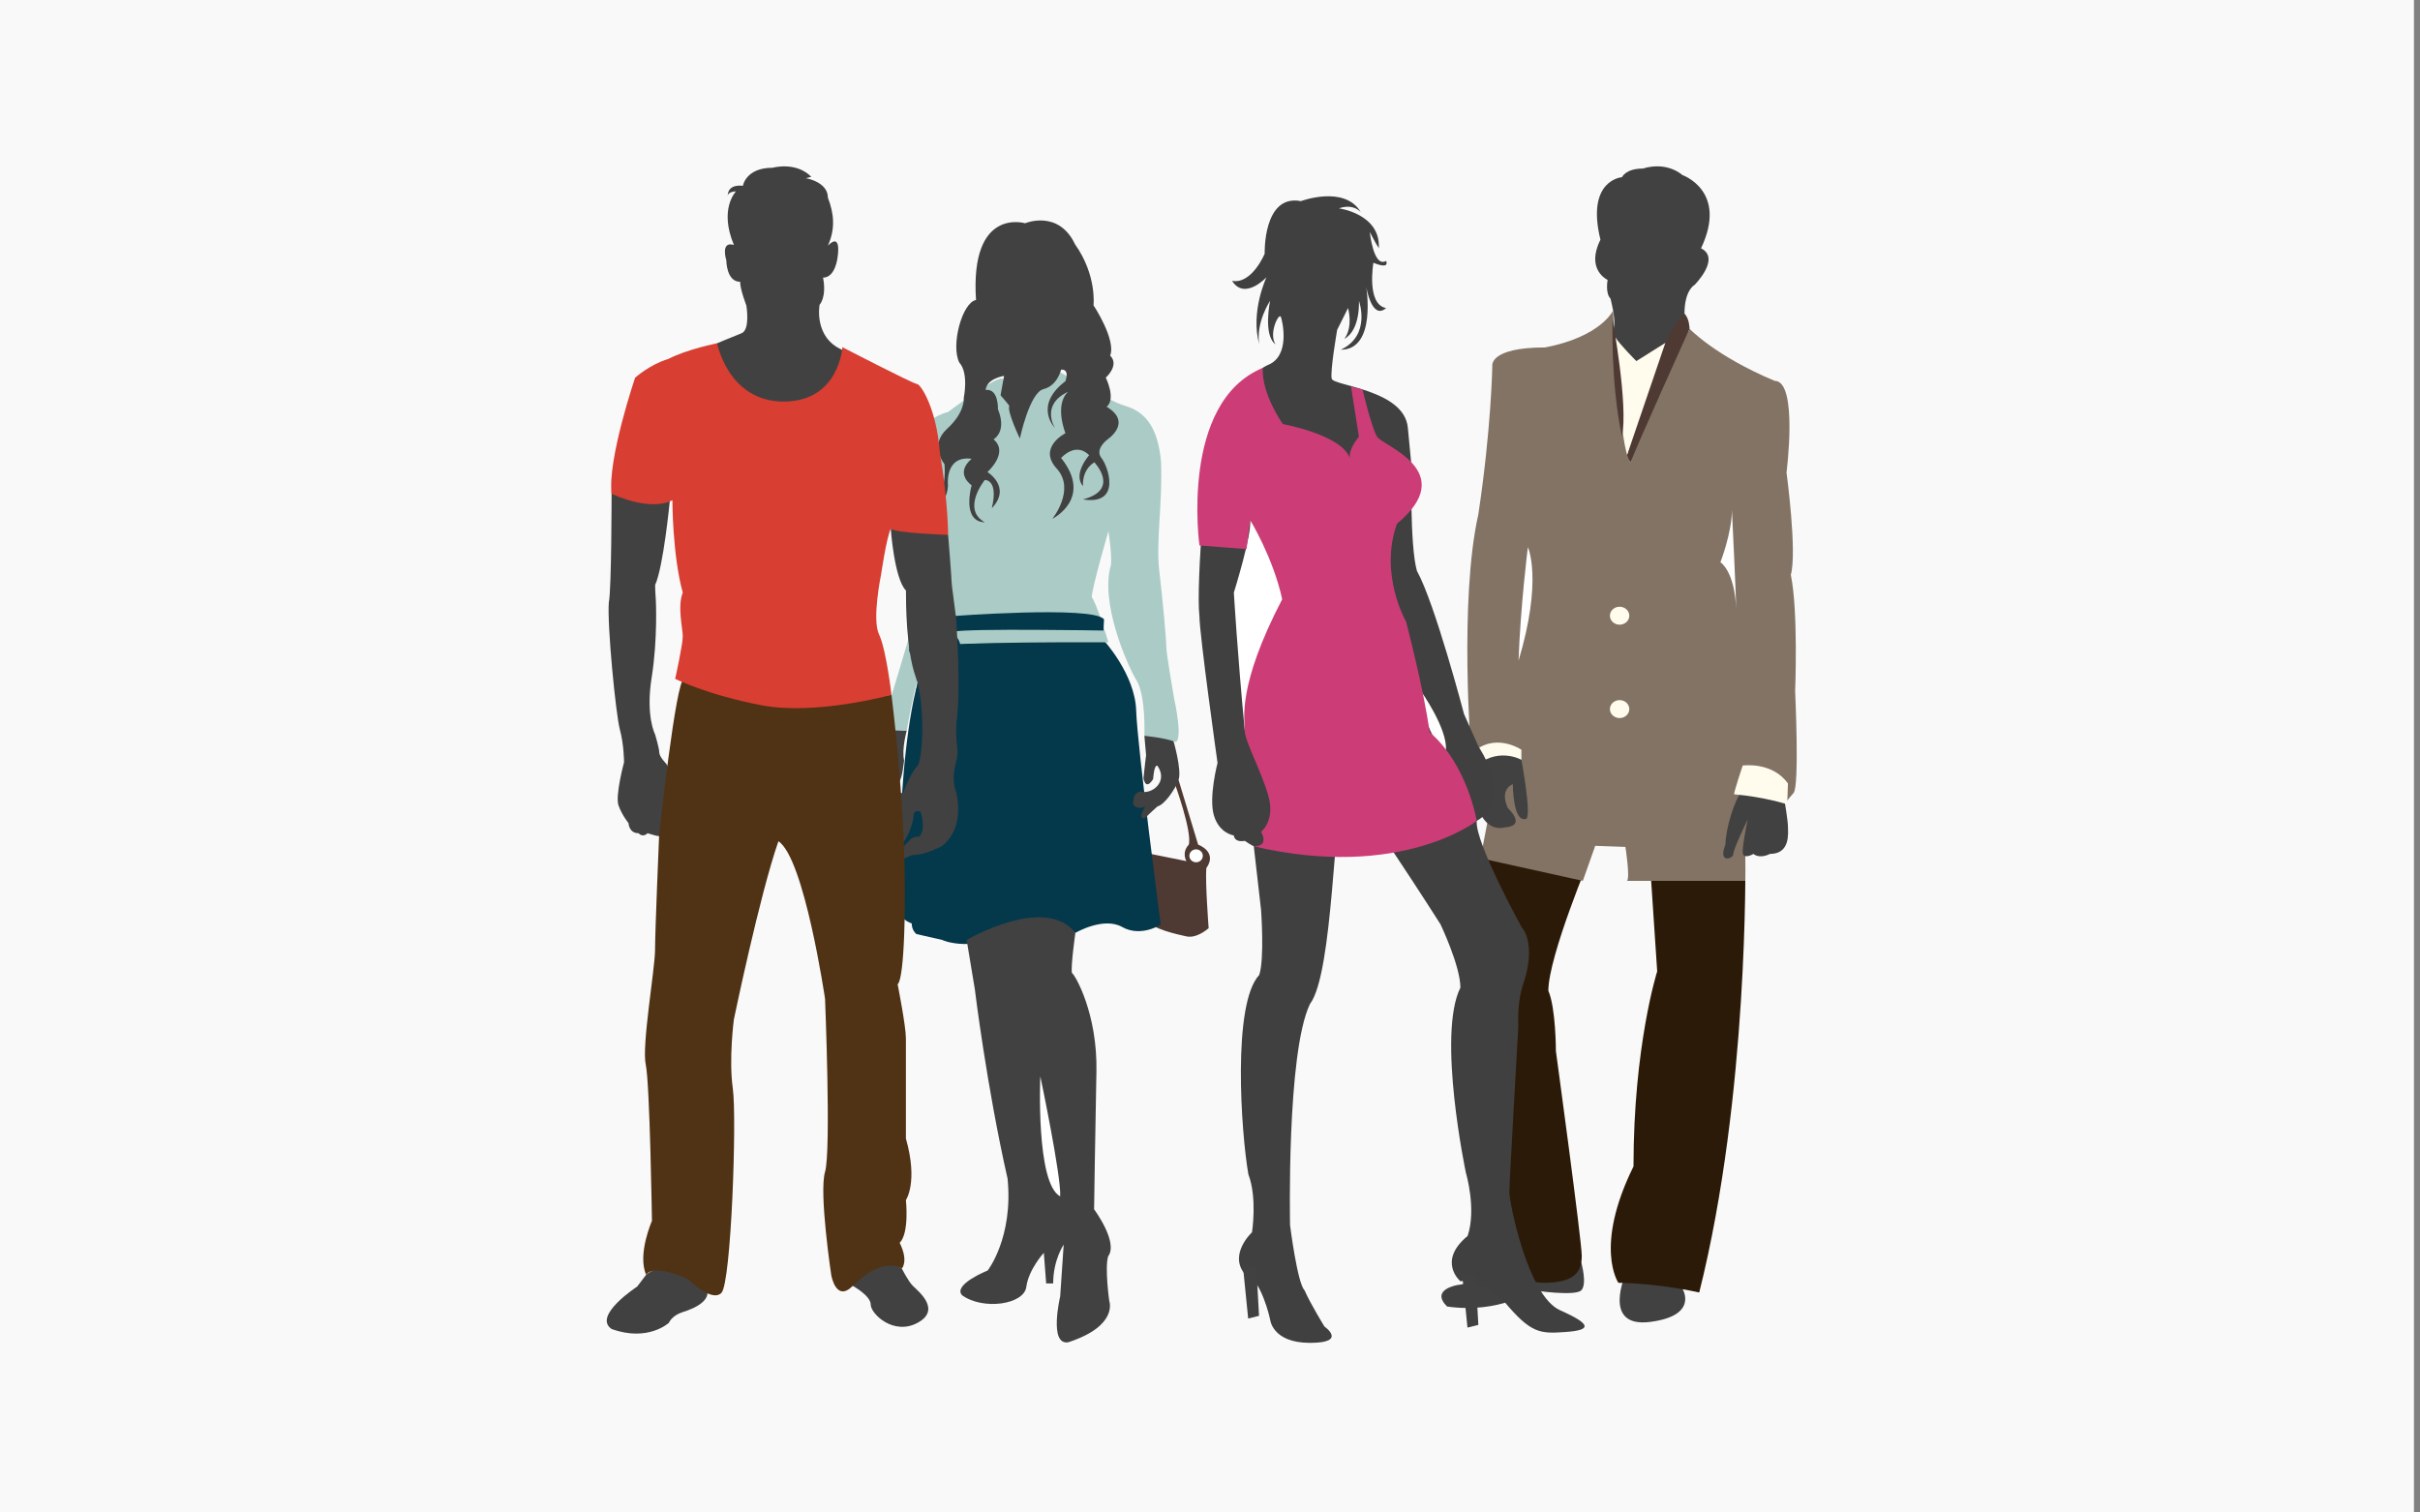 <?xml version="1.0" encoding="UTF-8" standalone="no"?>
<svg width="400px" height="250px" viewBox="0 0 400 250" version="1.1" xmlns="http://www.w3.org/2000/svg" xmlns:xlink="http://www.w3.org/1999/xlink" xmlns:sketch="http://www.bohemiancoding.com/sketch/ns">
    <rect x="0" y="0" width="400" height="250" fill="#808080" stroke="none"/>
    <title>Untitled 2</title>
    <description>Created with Sketch (http://www.bohemiancoding.com/sketch)</description>
    <defs></defs>
    <g id="Page-1" stroke="none" stroke-width="1" fill="none" fill-rule="evenodd" sketch:type="MSPage">
        <g id="Rectangle-1-+-Imported-Layers-+-Imported-Layers" sketch:type="MSLayerGroup" transform="translate(-1, 0)">
            <rect id="Rectangle-1" fill="#F9F9F9" sketch:type="MSShapeGroup" x="0" y="0" width="400" height="250"></rect>
            <g id="Imported-Layers-+-Imported-Layers" transform="translate(101.5, 27)" sketch:type="MSShapeGroup">
                <g id="Imported-Layers" transform="translate(96.991, 0)">
                    <path d="M80.64,186.098 C80.64,186.098 83.305,190.492 75.234,191.503 C67.162,192.515 71.259,183.433 71.259,183.433 C71.259,183.433 78.976,181.463 80.64,186.098" id="Fill-1" fill="#414141"></path>
                    <path d="M63.873,181.667 C63.873,181.667 64.901,185.255 63.873,186.282 C62.849,187.309 55.942,186.282 55.942,186.282 C55.942,186.282 50.421,190.201 41.692,188.955 C38.844,186.104 43.473,185.391 43.473,185.391 C43.473,185.391 50.152,184.768 50.421,179.514 C54.191,177.765 63.873,181.667 63.873,181.667" id="Fill-2" fill="#414141"></path>
                    <path d="M90.99,115.035 C90.99,115.035 91.566,154.044 83.372,186.639 C76.069,185.035 70.013,185.035 70.013,185.035 C70.013,185.035 65.917,179.157 72.509,165.798 C72.509,145.849 76.425,133.559 76.425,133.559 L75.179,114.858 L90.99,115.035" id="Fill-3" fill="#2C1A08"></path>
                    <path d="M65.558,114.139 C65.558,114.139 58.434,131.065 58.434,136.765 C59.682,139.616 59.682,146.741 59.682,146.741 C59.682,146.741 63.957,178.089 63.957,180.583 C63.957,183.076 62.889,185.035 57.724,185.035 C52.56,185.035 48.817,179.693 48.817,179.693 C48.817,179.693 48.639,173.992 47.392,168.649 C46.146,163.305 46.146,148.343 46.146,148.343 C46.146,148.343 42.046,137.122 46.146,127.324 C46.146,119.666 48.729,113.342 48.729,113.342 L65.558,114.139" id="Fill-4" fill="#2C1A08"></path>
                    <path d="M70.607,2.287 C70.607,2.287 71.199,0.861 74.048,0.861 C78.145,-0.385 80.581,1.93 80.581,1.93 C80.581,1.93 88.182,4.541 83.67,14.042 C86.995,15.705 82.6,20.098 82.6,20.098 C82.6,20.098 80.936,20.929 80.936,24.847 C80.936,28.766 73.933,33.872 72.509,33.872 C71.082,33.872 68.707,27.696 68.707,27.696 C68.707,27.696 70.129,28.054 68.707,22.353 C67.817,21.463 68.231,19.267 68.231,19.267 C68.231,19.267 64.551,17.605 67.045,12.618 C64.611,2.702 70.607,2.287 70.607,2.287 L70.607,2.287 Z" id="Fill-5" fill="#414141"></path>
                    <path d="M70.607,2.287 C70.607,2.287 71.199,0.861 74.048,0.861 C78.145,-0.385 80.581,1.93 80.581,1.93 C80.581,1.93 88.182,4.541 83.67,14.042 C86.995,15.705 82.6,20.098 82.6,20.098 C82.6,20.098 80.936,20.929 80.936,24.847 C80.936,28.766 73.933,33.872 72.509,33.872 C71.082,33.872 68.707,27.696 68.707,27.696 C68.707,27.696 70.129,28.054 68.707,22.353 C67.817,21.463 68.231,19.267 68.231,19.267 C68.231,19.267 64.551,17.605 67.045,12.618 C64.611,2.702 70.607,2.287 70.607,2.287 L70.607,2.287 Z" id="Stroke-6"></path>
                    <path d="M71.439,48.24 C71.439,48.24 75.832,29.953 80.936,24.847 C81.77,25.678 81.77,27.341 81.77,27.341 C81.77,27.341 78.294,37.998 72.033,49.427 C71.439,48.834 71.439,48.24 71.439,48.24" id="Fill-7" fill="#4E3A33"></path>
                    <path d="M72.982,32.684 L77.771,29.677 L71.439,48.24 C71.439,48.24 68.304,33.724 69.515,28.751 C70.191,29.894 72.982,32.684 72.982,32.684" id="Fill-8" fill="#FFFCED"></path>
                    <path d="M81.77,27.341 C81.77,27.341 86.044,31.852 95.84,35.95 C99.761,35.95 97.799,51.089 97.799,51.089 C97.799,51.089 99.581,64.27 98.513,68.012 C99.761,74.068 99.225,87.247 99.225,87.247 C99.225,87.247 99.965,103.072 98.958,104.079 C97.948,105.091 90.99,114.508 90.99,114.508 L90.99,118.596 L71.439,118.596 C71.972,118.064 71.172,112.986 71.172,112.986 L66.182,112.808 L64.134,118.596 L47.214,114.858 L49.736,101.824 L45.672,97.639 C45.672,97.639 43.653,72.286 46.859,58.037 C49.015,43.787 49.172,33.457 49.172,33.457 C49.172,33.457 48.639,30.429 57.901,30.429 C67.162,28.649 69.135,24.327 69.135,24.327 C69.135,24.327 70.072,47.469 72.033,49.427 C72.769,47.262 81.77,27.341 81.77,27.341 L81.77,27.341 Z" id="Fill-9" fill="#827365"></path>
                    <path d="M88.776,57.267 C88.776,57.267 89.487,71.872 89.487,73.77 C89.244,67.342 86.874,65.934 86.874,65.934 C86.874,65.934 88.776,61.065 88.776,57.267" id="Fill-11" fill="#FFFFFF"></path>
                    <path d="M55.051,63.44 C55.051,63.44 57.545,68.746 53.509,82.203 C53.834,73.055 55.051,63.44 55.051,63.44" id="Fill-12" fill="#FFFFFF"></path>
                    <path d="M69.046,25.841 C69.046,25.841 71.674,39.928 70.607,45.153 C68.707,36.366 69.046,25.841 69.046,25.841" id="Fill-13" fill="#4E3A33"></path>
                    <path d="M97.503,105.535 C97.503,105.535 98.038,108.68 98.038,109.633 C98.038,110.584 98.513,114.145 95.069,114.145 C93.228,115.035 92.338,114.145 92.338,114.145 C92.338,114.145 90.555,115.213 90.555,113.789 C90.555,112.364 91.388,108.445 91.388,108.445 C91.388,108.445 89.011,113.314 89.011,114.145 C89.011,114.976 86.4,115.806 87.708,112.599 C87.708,110.107 89.248,105.001 90.437,103.812 C91.627,102.625 97.503,105.535 97.503,105.535" id="Fill-14" fill="#414141"></path>
                    <path d="M53.982,98.589 C53.982,98.589 55.645,107.496 54.813,108.326 C52.56,109.157 52.56,102.625 52.56,102.625 C52.56,102.625 50.302,103.337 51.726,106.547 C54.931,109.75 51.252,109.75 51.252,109.75 C51.252,109.75 48.876,110.584 47.332,107.731 C45.789,104.883 45.492,100.549 46.975,99.064 C48.46,97.578 51.786,96.391 53.982,98.589" id="Fill-15" fill="#414141"></path>
                    <path d="M98.038,102.507 L97.918,105.952 C97.918,105.952 94.356,104.764 89.133,104.287 C89.133,103.812 90.555,99.538 90.555,99.538 C90.555,99.538 95.424,98.826 98.038,102.507" id="Fill-16" fill="#FFFCED"></path>
                    <path d="M45.672,97.639 C45.672,97.639 45.672,98.234 45.907,100.132 C49.828,96.213 53.982,98.589 53.982,98.589 L53.982,96.926 C53.982,96.926 49.471,93.839 45.672,97.639" id="Fill-17" fill="#FFFCED"></path>
                    <path d="M71.816,90.205 C71.816,91.024 71.098,91.691 70.212,91.691 C69.328,91.691 68.61,91.024 68.61,90.205 C68.61,89.387 69.328,88.72 70.212,88.72 C71.098,88.72 71.816,89.387 71.816,90.205" id="Fill-18" fill="#FFFCED"></path>
                    <path d="M71.816,74.771 C71.816,75.59 71.098,76.256 70.212,76.256 C69.328,76.256 68.61,75.59 68.61,74.771 C68.61,73.953 69.328,73.286 70.212,73.286 C71.098,73.286 71.816,73.953 71.816,74.771" id="Fill-18" fill="#FFFCED"></path>
                    <path d="M17.535,6.243 C17.535,6.243 24.724,3.548 27.421,8.042 C25.924,6.542 23.825,7.443 23.825,7.443 C23.825,7.443 30.717,8.34 30.417,14.031 C29.819,13.134 28.92,11.337 28.92,11.337 C28.92,11.337 29.517,17.327 31.617,16.128 C32.214,17.626 29.517,16.429 29.517,16.429 C29.517,16.429 28.319,23.319 31.617,23.919 C29.216,26.015 28.319,20.325 28.319,20.325 C28.319,20.325 30.118,30.808 24.128,30.808 C29.216,28.411 27.122,22.72 27.122,22.72 C27.122,22.72 27.421,27.513 24.724,29.012 C26.223,26.916 25.325,23.919 25.325,23.919 L23.529,27.513 C23.529,27.513 22.331,34.403 22.628,35.601 C22.927,36.799 34.609,37.398 35.21,43.689 L35.809,49.977 C35.809,49.977 35.51,63.157 36.707,67.355 C39.704,72.747 44.494,91.019 44.494,91.019 L46.892,96.411 C46.892,96.411 52.884,105.096 46.593,108.692 C46.293,112.286 54.083,126.366 54.083,126.366 C54.083,126.366 56.477,128.761 54.382,135.353 C53.183,138.648 53.481,142.543 53.481,142.543 C53.481,142.543 51.984,168.603 51.984,170.101 C51.984,171.597 54.981,187.176 60.371,189.571 C65.764,191.968 65.465,192.867 61.272,193.166 C57.078,193.465 55.58,193.465 51.086,188.073 C46.593,184.179 43.898,184.78 43.898,184.78 C43.898,184.78 40.002,181.484 45.096,177.29 C46.593,172.797 44.796,166.806 44.796,166.806 C44.796,166.806 40.002,144.04 43.898,136.251 C43.898,132.655 40.601,125.766 40.601,125.766 C40.601,125.766 26.522,103.601 24.724,103 C22.927,106.296 22.927,133.855 19.033,138.948 C15.141,147.036 15.74,175.491 15.74,175.491 C15.74,175.491 16.937,185.08 18.137,186.275 C19.033,188.372 21.428,192.267 21.428,192.267 C21.428,192.267 25.325,194.962 19.033,194.962 C12.742,194.962 12.443,191.068 12.443,191.068 C12.443,191.068 10.946,184.179 8.25,183.58 C5.552,180.284 9.45,176.691 9.45,176.691 C9.45,176.691 10.347,170.999 8.852,167.106 C7.65,160.215 6.154,138.948 10.647,134.153 C11.545,131.459 10.946,123.369 10.946,123.369 L9.747,112.886 C9.747,112.886 9.148,112.586 8.25,111.987 C6.453,112.286 6.453,111.089 6.453,111.089 C6.453,111.089 4.055,110.789 3.157,107.794 C2.26,104.797 3.756,99.105 3.756,99.105 C3.756,99.105 0.762,77.838 0.762,74.842 C0.163,69.75 1.959,46.681 3.457,45.186 C3.157,42.791 8.549,34.8 12.144,33.304 C15.74,31.81 14.539,26.314 14.24,25.417 C13.941,24.516 12.144,28.111 13.342,29.91 C11.246,28.411 12.443,22.72 12.443,22.72 C12.443,22.72 10.048,26.314 10.647,29.91 C9.148,24.516 11.845,18.825 11.845,18.825 C11.845,18.825 8.25,22.72 6.154,19.423 C9.45,20.024 11.545,14.932 11.545,14.932 C11.545,14.932 11.246,5.047 17.535,6.243" id="Fill-19" fill="#404040"></path>
                    <path d="M9.148,58.967 C9.148,58.967 14.24,64.058 14.539,72.747 C12.443,77.536 8.549,85.925 8.25,93.713 C7.052,81.132 6.453,70.948 6.453,70.948 C6.453,70.948 9.45,61.364 9.148,58.967" id="Fill-20" fill="#FFFFFF"></path>
                    <path d="M37.308,87.124 C37.308,87.124 41.802,93.415 41.5,97.011 C37.905,94.914 37.308,87.124 37.308,87.124" id="Fill-21" fill="#FFFFFF"></path>
                    <path d="M27.724,37.398 C27.724,37.398 29.216,43.689 30.118,45.186 C31.015,46.681 43.898,50.878 33.411,59.565 C30.417,67.951 34.911,75.742 34.911,75.742 C34.911,75.742 37.905,87.124 38.803,94.013 C45.096,99.405 46.593,108.692 46.593,108.692 C46.593,108.692 34.012,118.579 9.747,112.886 C12.443,112.886 10.946,110.49 10.946,110.49 C10.946,110.49 13.342,108.692 12.144,104.5 C10.946,100.306 8.25,95.51 8.25,93.713 C8.25,91.915 6.952,86.425 14.442,72.048 C12.942,65.156 9.148,58.967 9.148,58.967 L8.549,63.759 L0.762,63.157 C0.762,63.157 -2.534,39.496 11.246,33.805 C10.946,37.998 14.539,43.091 14.539,43.091 C14.539,43.091 24.427,44.887 25.625,48.782 C25.325,47.282 27.122,45.186 27.122,45.186 L25.824,36.897 L27.724,37.398" id="Fill-22" fill="#CC3D77"></path>
                    <path d="M46.415,183.903 L46.864,191.99 L45.065,192.439 L44.169,183.452 L46.415,183.903" id="Fill-23" fill="#414141"></path>
                    <path d="M10.168,182.403 L10.616,190.492 L8.819,190.942 L7.919,181.954 L10.168,182.403" id="Fill-24" fill="#414141"></path>
                </g>
                <g id="Imported-Layers" transform="translate(0, 1)">
                    <path d="M94.301,100.916 L97.539,111.611 C97.539,111.611 100.822,112.777 98.892,115.5 C98.696,117.834 99.278,125.416 99.278,125.416 C99.278,125.416 97.347,127.168 95.607,126.778 C93.867,126.39 90.196,125.611 88.843,124.055 C87.491,122.501 87.876,112.777 87.876,112.777 L95.607,114.336 C95.607,114.336 94.737,112.971 95.992,111.611 C96.573,109.472 93.674,101.499 93.674,101.499 L94.301,100.916" id="Fill-1" fill="#4E3A33"></path>
                    <path d="M81.888,77.779 C81.888,77.779 87.106,83.419 87.296,89.445 C87.491,95.473 91.356,124.834 91.356,124.834 C91.356,124.834 88.07,126.974 84.979,125.222 C81.888,123.474 77.249,126.194 77.249,126.194 C77.249,126.194 72.034,123.86 65.658,126.583 C59.279,129.306 55.222,127.36 55.222,127.36 L50.972,126.39 C50.972,126.39 50.198,125.805 50.198,124.639 C48.073,123.86 48.073,122.304 48.073,122.304 C48.073,122.304 47.494,87.697 53.678,78.753 C63.53,77.779 81.888,77.779 81.888,77.779" id="Fill-2" fill="#04384B"></path>
                    <path d="M77.249,126.194 C77.249,126.194 76.476,131.639 76.67,132.806 C77.249,133.197 80.92,139.609 80.728,149.141 C80.534,158.664 80.342,171.888 80.342,171.888 C80.342,171.888 84.4,177.333 82.661,179.662 C82.081,181.609 82.852,187.054 82.852,187.054 C82.852,187.054 84.4,191.136 76.09,193.86 C72.804,194.441 74.739,186.274 74.739,186.274 L75.317,177.722 C75.317,177.722 73.578,180.248 73.578,184.139 L72.42,184.139 L72.034,179.081 C72.034,179.081 69.521,181.805 69.136,184.72 C68.75,187.636 61.985,188.61 58.508,186.08 C56.961,184.329 62.758,181.998 62.758,181.998 C62.758,181.998 67.009,176.553 66.043,166.831 C62.565,151.47 60.632,135.527 60.632,135.527 L59.279,127.36 C59.279,127.36 72.224,119.778 77.249,126.194" id="Fill-3" fill="#414141"></path>
                    <path d="M93.43,94.354 C93.43,94.354 94.883,99.313 94.301,100.916 C93.722,102.521 91.982,104.999 90.822,105.293 C89.665,106.313 88.795,107.188 88.795,107.188 C88.795,107.188 87.347,107.772 88.795,105.293 C87.201,106.021 86.767,104.855 86.767,104.855 L86.911,103.835 C86.911,103.835 87.055,102.958 88.07,102.813 C89.665,103.395 92.707,101.354 90.822,98.583 C90.246,98.292 90.1,100.77 90.1,100.77 C90.1,100.77 88.939,102.813 88.506,100.627 C88.652,99.02 88.939,96.834 88.939,96.834 L88.652,93.628 C88.652,93.628 92.563,92.753 93.43,94.354" id="Fill-4" fill="#414141"></path>
                    <path d="M49.378,92.753 C49.378,92.753 48.508,95.813 48.941,97.709 C48.653,100.042 48.363,101.354 47.784,101.499 C47.202,101.644 46.77,100.481 46.77,100.481 C46.77,100.481 47.059,103.25 48.941,103.106 C50.681,103.981 48.797,104.855 48.797,104.855 C48.797,104.855 48.941,106.604 47.202,105.436 C47.202,106.604 45.9,105.729 45.9,105.729 L44.016,102.669 C44.016,102.669 43.581,97.564 44.303,96.834 C44.593,95.961 45.173,92.606 45.173,92.606 L49.378,92.753" id="Fill-5" fill="#414141"></path>
                    <path d="M75.029,33.691 C75.029,33.691 82.565,38.212 85.463,39.084 C88.361,39.963 90.822,42.003 91.403,48.272 C91.693,54.982 90.535,61.543 91.113,66.356 C91.693,71.169 92.274,77.729 92.274,78.897 C92.274,80.064 93.576,87.501 93.576,87.501 C93.576,87.501 95.027,93.919 93.867,94.646 C91.982,93.919 88.652,93.628 88.652,93.628 C88.652,93.628 88.939,87.063 87.347,84.439 C85.751,81.814 81.26,71.46 83.143,65.336 C83.287,63.292 82.708,59.794 82.708,59.794 C82.708,59.794 79.954,69.273 79.954,70.732 C80.679,71.46 82.708,78.17 82.708,78.17 C82.708,78.17 56.189,78.023 53.289,78.897 C51.261,81.085 49.378,92.753 49.378,92.753 L45.173,92.606 C45.173,92.606 51.406,71.896 51.55,71.316 C51.696,70.732 49.522,48.565 50.972,45.357 C51.55,41.127 56.189,40.107 56.189,40.107 C56.189,40.107 63.578,34.567 65.027,34.567 C66.478,34.567 68.074,42.733 68.074,42.733 C68.074,42.733 71.405,32.086 75.029,33.691" id="Fill-6" fill="#AACBC6"></path>
                    <path d="M71.453,149.915 C71.453,149.915 74.931,166.445 74.739,169.746 C70.681,167.61 71.453,149.915 71.453,149.915" id="Fill-7" fill="#FFFFFF"></path>
                    <path d="M68.941,8.901 C68.941,8.901 74.449,6.565 77.202,12.399 C80.825,17.503 80.245,22.461 80.245,22.461 C80.245,22.461 84.013,28.151 82.999,30.774 C84.593,32.377 82.273,34.419 82.273,34.419 C82.273,34.419 84.013,37.919 82.42,39.233 C86.767,41.856 82.565,44.627 82.565,44.627 C82.565,44.627 80.388,46.23 81.552,47.689 C82.708,49.149 84.883,55.565 78.504,54.545 C84.737,52.939 80.388,48.418 80.388,48.418 C80.388,48.418 78.362,49.438 78.504,52.358 C76.766,50.316 79.521,47.25 79.521,47.25 C79.521,47.25 77.637,44.92 74.883,47.689 C80.245,54.398 73.436,57.755 73.436,57.755 C73.436,57.755 77.346,52.939 74.156,49.438 C70.971,45.942 75.607,43.608 75.607,43.608 C75.607,43.608 73.723,38.941 76.041,36.755 C71.405,38.941 73.869,42.733 73.869,42.733 C73.869,42.733 70.245,39.084 75.607,35.003 C76.331,32.817 74.883,33.108 74.883,33.108 C74.883,33.108 74.302,35.732 71.983,36.314 C69.667,36.897 68.074,44.483 68.074,44.483 C68.074,44.483 65.899,39.963 66.333,39.084 C66.043,38.649 64.882,37.336 64.882,37.336 L65.463,34.13 C65.463,34.13 62.565,34.567 62.42,36.462 C64.593,36.169 64.449,39.668 64.449,39.668 C64.449,39.668 66.043,43.026 63.726,44.627 C66.333,46.815 62.71,50.023 62.71,50.023 C62.71,50.023 66.767,52.502 63.435,56.002 C64.593,51.19 62.275,51.338 62.275,51.338 C62.275,51.338 58.363,56.15 62.275,58.334 C58.363,58.19 60.102,52.21 60.102,52.21 C60.102,52.21 57.203,50.316 60.102,47.835 C55.609,47.25 56.189,52.21 56.189,52.21 C56.189,52.21 56.189,57.316 51.117,55.129 C56.479,56.439 55.609,48.709 55.609,48.709 C55.609,48.709 53.001,45.649 56.044,42.877 C59.087,40.107 58.797,37.775 58.797,37.775 C58.797,37.775 59.665,33.691 58.073,31.94 C56.623,29.171 58.508,22.024 60.825,21.586 C59.811,6.128 68.941,8.901 68.941,8.901" id="Fill-8" fill="#414141"></path>
                    <path d="M81.985,74.375 L81.888,76.223 C81.888,76.223 59.665,75.837 56.961,76.418 C60.441,80.305 55.802,80.694 55.802,80.694 C55.802,80.694 54.448,80.305 54.448,78.753 C54.448,77.197 50.392,96.253 51.744,100.724 C50.584,101.305 49.039,100.916 49.039,100.916 C49.039,100.916 50.972,80.694 52.903,79.14 C50.972,81.474 49.811,79.723 49.811,79.723 C49.811,79.723 49.039,75.058 54.642,74.863 C54.834,75.445 56.189,73.888 56.189,73.888 C56.189,73.888 80.245,72.044 81.985,74.375" id="Fill-9" fill="#04384B"></path>
                    <path d="M98.312,113.46 C98.312,114.049 97.813,114.527 97.201,114.527 C96.586,114.527 96.089,114.049 96.089,113.46 C96.089,112.866 96.586,112.388 97.201,112.388 C97.813,112.388 98.312,112.866 98.312,113.46" id="Fill-10" fill="#FFFFFF"></path>
                    <path d="M48.561,181.671 C48.561,181.671 49.589,183.741 50.388,184.545 C51.187,185.35 55.186,188.453 51.187,190.637 C47.19,192.82 43.422,189.143 43.422,187.649 C43.422,186.155 40.452,184.545 40.452,184.545 C40.452,184.545 41.823,176.961 48.561,181.671" id="Fill-11" fill="#414141"></path>
                    <path d="M16.237,184.891 C16.237,184.891 17.836,187.189 12.24,188.912 C10.527,189.486 10.068,190.637 10.068,190.637 C10.068,190.638 6.643,193.856 0.59,191.671 C-2.609,189.486 4.817,184.661 4.817,184.661 L6.3,182.707 C6.3,182.707 10.356,178.971 16.237,184.891" id="Fill-12" fill="#414141"></path>
                    <path d="M27.203,-0.271 C27.203,-0.271 31.029,-1.363 33.6,1.224 L32.685,1.454 C32.685,1.454 36.34,2.028 36.34,4.672 C37.368,7.315 37.595,9.844 36.34,12.603 C38.681,10.246 37.939,14.557 37.939,14.557 C37.939,14.557 37.595,17.889 35.542,17.889 C36.167,21.164 34.969,22.371 34.969,22.371 C34.969,22.371 33.94,27.774 38.738,29.842 C43.535,31.91 38.853,52.598 28.23,54.21 C17.608,55.819 17.608,28.924 17.608,28.924 C17.608,28.924 20.577,27.658 22.063,27.084 C23.547,26.509 22.863,22.488 22.863,22.488 C22.863,22.488 21.833,19.843 21.833,18.577 C19.55,18.577 19.55,15.016 19.55,15.016 C19.55,15.016 18.523,11.797 20.808,12.488 C18.294,6.51 21.148,3.637 21.148,3.637 C21.148,3.637 19.778,3.637 19.778,4.443 C19.778,2.258 22.291,2.718 22.291,2.718 C22.291,2.718 22.747,-0.271 27.203,-0.271" id="Fill-13" fill="#414141"></path>
                    <path d="M56.214,60.415 C56.214,60.415 56.784,67.426 56.784,68.115 C56.784,68.805 57.584,74.093 57.584,74.898 C57.584,75.702 58.384,85.701 57.584,91.564 C57.379,95.567 58.155,95.587 57.47,98.229 C56.784,100.873 57.379,102.365 57.379,102.365 C57.379,102.365 58.955,106.965 56.556,110.412 C55.359,112.021 54.842,112.021 54.842,112.021 C54.842,112.021 52.33,113.285 50.846,113.285 C49.36,113.285 48.388,114.837 48.104,113.285 C47.789,112.969 49.017,111.734 49.017,111.734 L49.962,110.785 C49.962,110.785 50.16,110.298 51.415,110.298 C52.673,109.033 51.645,106.16 51.645,106.16 C51.645,106.16 50.503,105.701 50.503,106.85 C50.503,107.997 49.19,111.734 47.99,111.734 C46.791,111.734 47.876,109.376 47.876,108.229 C48.445,107.655 48.561,105.009 48.561,104.091 C48.561,103.172 50.044,99.723 51.073,98.688 C52.101,97.654 52.444,88.345 50.846,83.862 C49.245,79.381 49.245,71.563 49.245,69.61 C47.305,67.657 46.733,59.381 46.733,59.381 C46.733,59.381 54.842,59.035 56.214,60.415" id="Fill-14" fill="#414141"></path>
                    <path d="M10.202,54.89 C10.201,54.89 9.155,65.702 7.786,68.691 C7.786,69.724 7.898,71.105 7.898,71.105 C7.898,71.105 8.242,77.542 7.213,83.978 C6.187,90.413 7.786,93.401 7.786,93.401 C7.786,93.401 8.472,95.7 8.472,96.39 C8.472,97.08 9.613,98.229 9.613,98.229 C9.613,98.229 11.439,100.873 11.439,103.63 L11.439,107.655 C11.439,107.655 11.898,108.802 10.299,108.802 C10.299,110.989 7.499,110.01 7.499,110.01 L6.528,109.723 C6.528,109.723 5.843,110.527 5.044,109.723 C3.443,109.723 3.387,108.057 3.387,108.057 C3.387,108.057 2.304,106.734 1.732,105.125 C1.161,103.516 2.646,97.999 2.646,97.999 C2.646,97.999 2.646,95.124 1.96,92.597 C1.276,90.069 -0.165,75.23 0.133,71.563 C0.59,69.495 0.59,53.174 0.59,53.174 L10.202,54.89" id="Fill-15" fill="#414141"></path>
                    <path d="M46.849,86.85 C46.849,86.85 49.064,103.985 49.064,119.329 C49.064,134.672 47.864,134.672 47.864,134.672 C47.864,134.672 49.235,141.551 49.235,143.63 L49.235,160.187 C51.29,167.426 49.235,170.358 49.235,170.358 C49.235,170.358 49.834,175.789 48.207,177.427 C49.722,180.503 48.561,181.671 48.561,181.671 C48.561,181.671 45.542,179.424 40.452,184.545 C37.673,187.34 36.9,182.771 36.9,182.771 C36.9,182.771 34.845,169.151 35.871,165.702 C36.9,162.256 35.871,137.087 35.871,137.087 C35.871,137.087 32.445,113.812 28.163,111.054 C25.08,119.847 20.796,140.533 20.796,140.533 C20.796,140.533 19.939,147.083 20.625,151.911 C21.312,156.739 20.368,184.063 18.741,185.701 C17.113,187.339 13.259,183.46 13.259,183.46 C13.259,183.46 7.786,180.752 6.3,182.707 C4.817,179.321 7.261,173.806 7.261,173.806 C7.261,173.806 6.919,151.05 6.233,147.947 C5.549,144.842 7.774,132.085 7.774,128.983 C7.774,125.88 8.441,110.208 8.441,110.208 C8.441,110.208 11.203,84.207 12.572,84.207 C13.944,84.207 24.587,89.493 46.849,86.85" id="Fill-16" fill="#503214"></path>
                    <path d="M51.073,35.474 C51.645,35.474 54.272,39.382 54.842,46.738 C56.214,54.899 56.214,60.415 56.214,60.415 C56.214,60.415 47.475,60.127 46.733,59.381 C45.992,61.007 45.135,66.966 45.135,66.966 C45.135,66.966 43.593,74.324 44.791,76.85 C45.992,79.381 46.849,86.85 46.849,86.85 C46.849,86.85 34.398,90.299 25.375,88.576 C16.353,86.85 11.098,84.207 11.098,84.207 C11.098,84.207 12.353,78.576 12.353,77.196 C12.353,75.817 11.439,72.254 12.353,69.956 C10.639,63.747 10.639,54.668 10.639,54.668 C10.639,54.668 7.67,56.737 0.59,53.634 C-0.095,47.888 4.473,34.44 4.473,34.44 C4.473,34.44 6.872,32.256 9.956,31.337 C13.04,29.728 18.037,28.741 18.037,28.741 C18.037,28.741 19.861,38.373 29.031,38.373 C38.198,38.373 38.738,29.384 38.738,29.384 C38.738,29.384 50.503,35.474 51.073,35.474 Z" id="Fill-17" fill="#D83E32"></path>
                </g>
            </g>
        </g>
    </g>
</svg>